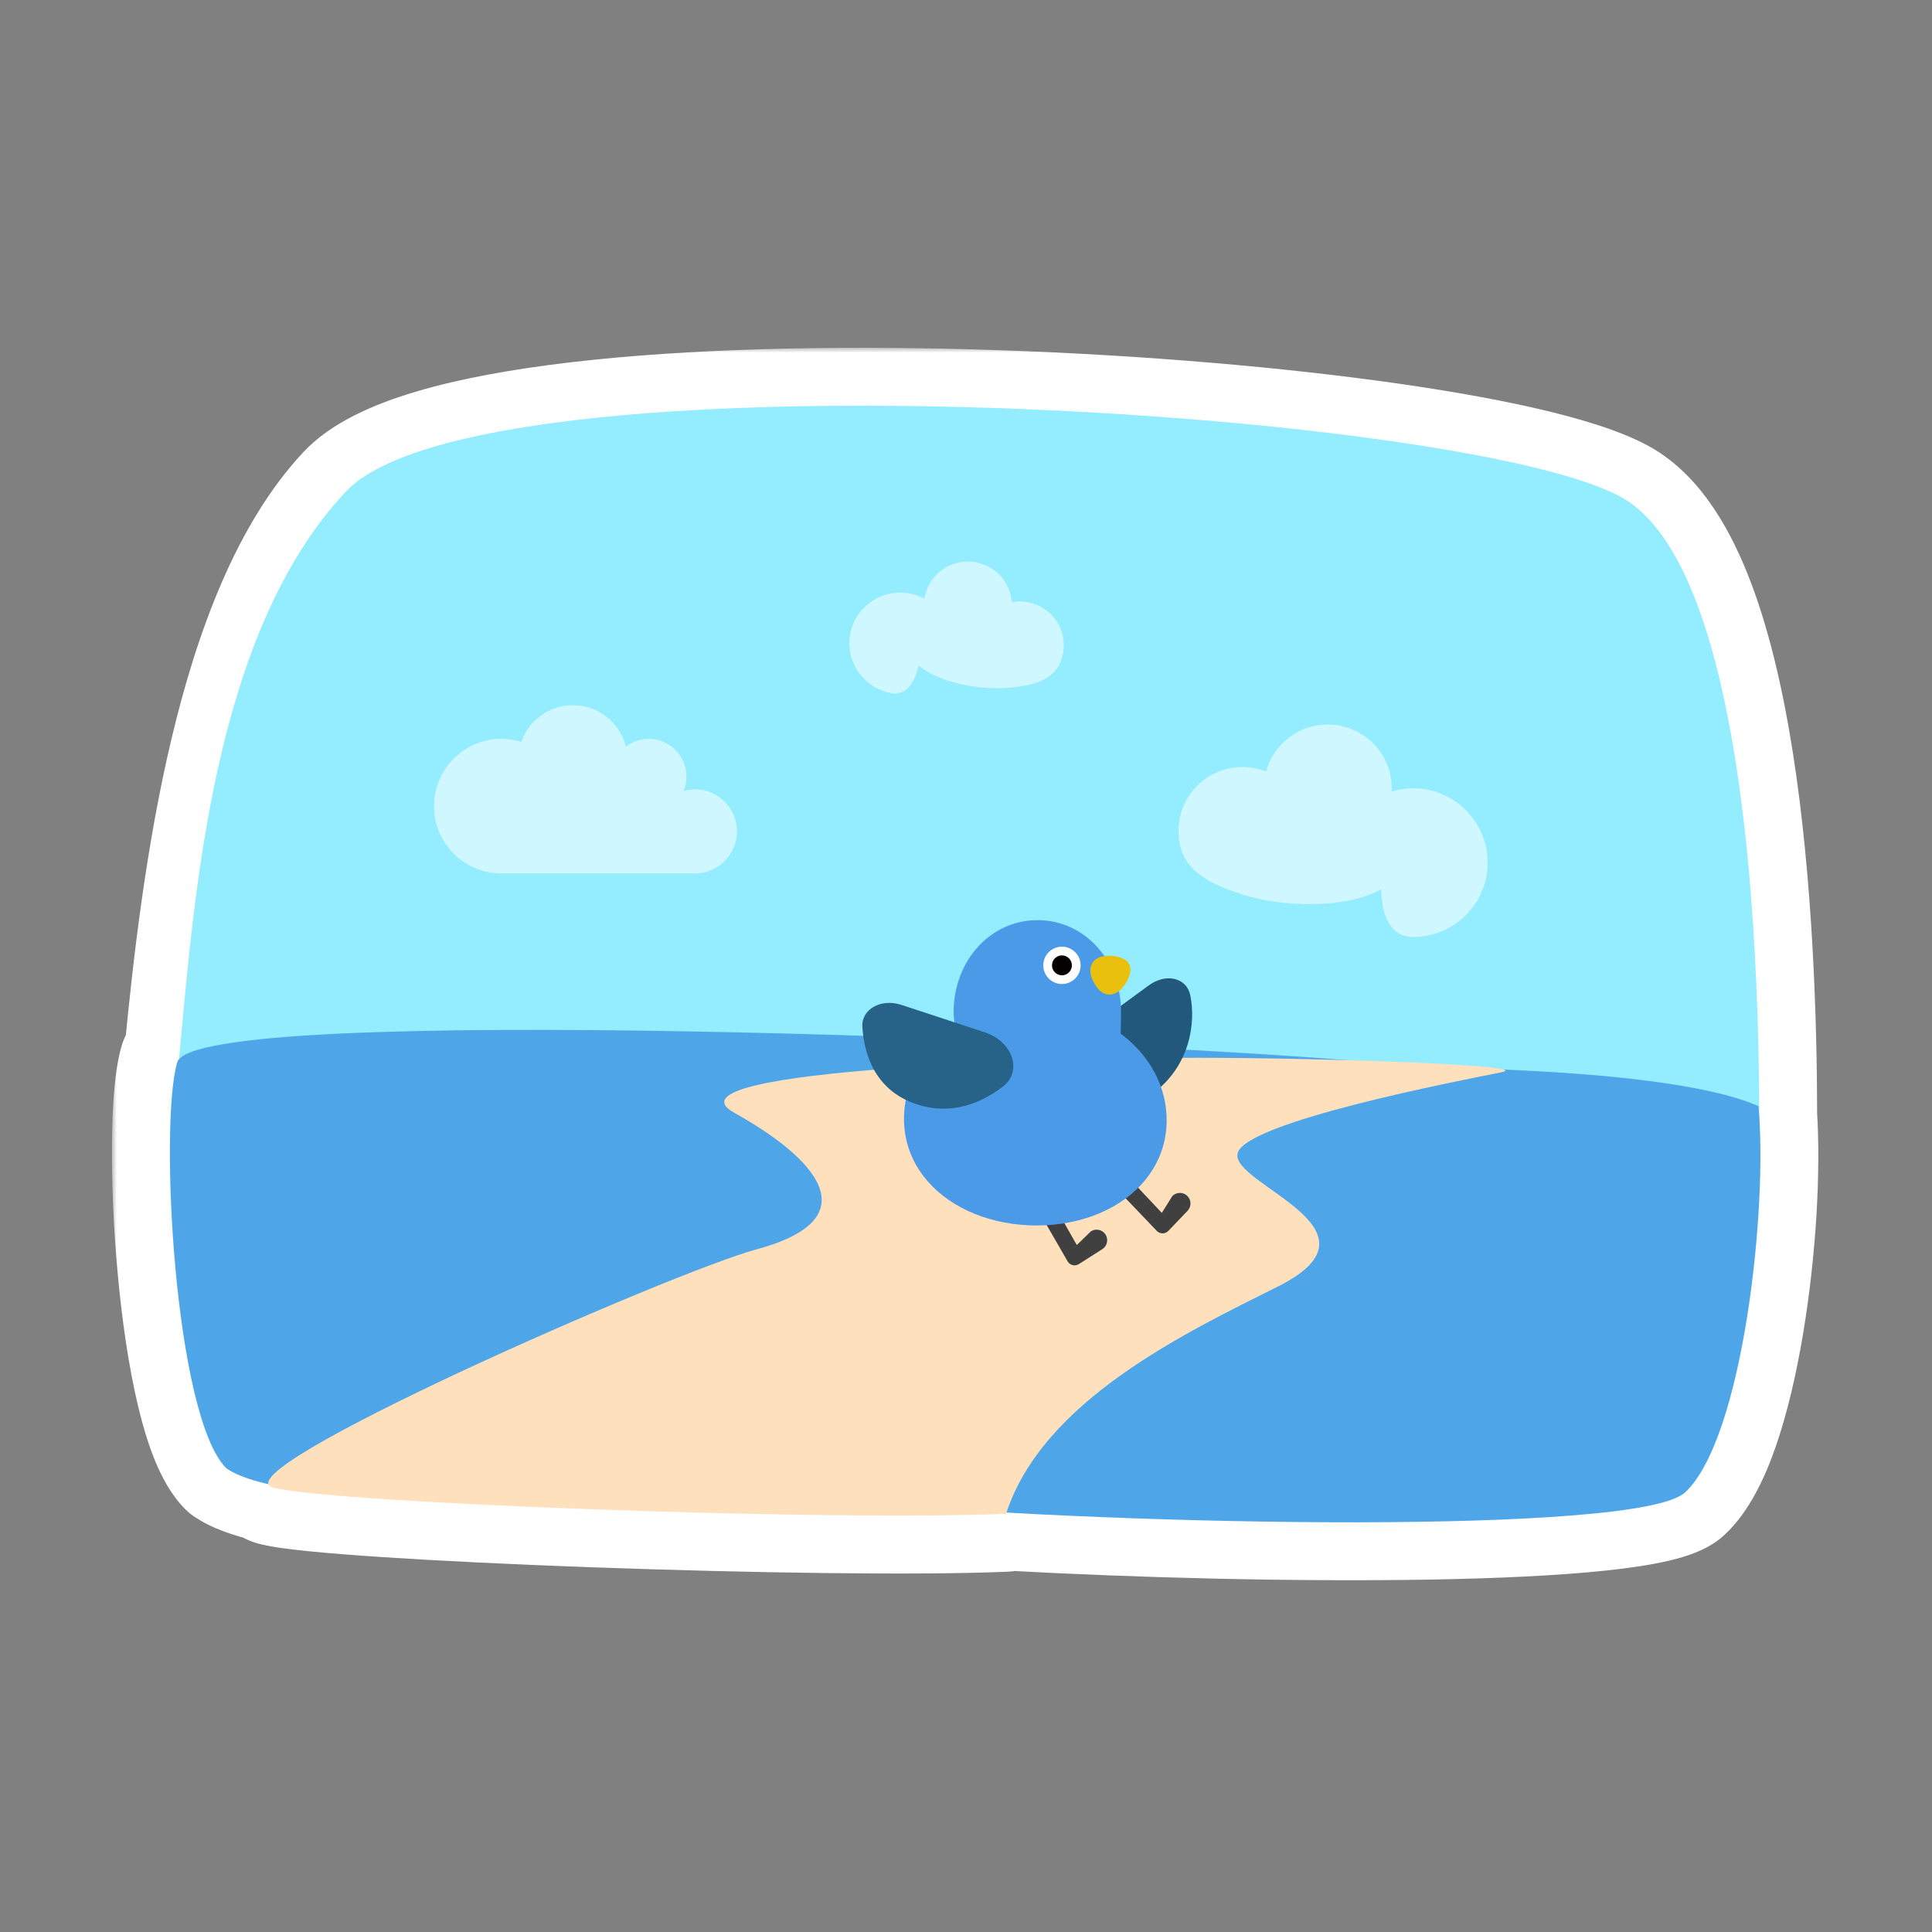 <svg width="200" height="200" viewBox="0 0 200 200" fill="none" xmlns="http://www.w3.org/2000/svg">
<rect x="0" y="0" width="200" height="200" fill="#808080" stroke="none"/>
<mask id="path-1-outside-1_1062_24023" maskUnits="userSpaceOnUse" x="11.587" y="36" width="177" height="128" fill="black">
<rect fill="white" x="11.587" y="36" width="177" height="128"/>
<path d="M35.794 50.896C49.628 36.141 150.682 42.191 167.743 51.414C180.41 58.261 182.087 96.329 182.111 115.485C182.871 126.428 180.245 149.133 174.431 154.5C170.373 158.246 131.507 158.107 104.191 156.579C104.178 156.62 104.164 156.661 104.15 156.703C85.932 157.5 34.184 155.605 28.276 153.994C27.997 153.918 27.837 153.799 27.786 153.641C25.908 153.209 24.402 152.672 23.431 152C18.061 146.63 16.464 116.407 18.343 109.975C18.404 109.766 18.572 109.569 18.84 109.382C20.611 90.82 24.093 63.377 35.794 50.896Z"/>
</mask>
<path d="M35.794 50.896C49.628 36.141 150.682 42.191 167.743 51.414C180.41 58.261 182.087 96.329 182.111 115.485C182.871 126.428 180.245 149.133 174.431 154.5C170.373 158.246 131.507 158.107 104.191 156.579C104.178 156.62 104.164 156.661 104.15 156.703C85.932 157.5 34.184 155.605 28.276 153.994C27.997 153.918 27.837 153.799 27.786 153.641C25.908 153.209 24.402 152.672 23.431 152C18.061 146.63 16.464 116.407 18.343 109.975C18.404 109.766 18.572 109.569 18.84 109.382C20.611 90.82 24.093 63.377 35.794 50.896Z" fill="#CFF7FF"/>
<path d="M35.794 50.896L31.417 46.792L31.417 46.793L35.794 50.896ZM167.743 51.414L170.596 46.136L170.596 46.136L167.743 51.414ZM182.111 115.485L176.111 115.493C176.111 115.629 176.116 115.765 176.126 115.901L182.111 115.485ZM174.431 154.5L178.501 158.909L178.501 158.908L174.431 154.5ZM104.191 156.579L104.526 150.588C101.819 150.437 99.346 152.12 98.495 154.695L104.191 156.579ZM104.15 156.703L104.413 162.697C106.917 162.588 109.089 160.933 109.86 158.548L104.15 156.703ZM28.276 153.994L26.698 159.782L26.698 159.783L28.276 153.994ZM27.786 153.641L33.493 151.79C32.842 149.784 31.186 148.267 29.131 147.794L27.786 153.641ZM23.431 152L19.189 156.243C19.444 156.497 19.72 156.728 20.016 156.933L23.431 152ZM18.343 109.975L12.583 108.293L12.583 108.293L18.343 109.975ZM18.84 109.382L22.278 114.299C23.719 113.291 24.646 111.702 24.813 109.951L18.84 109.382ZM35.794 50.896L40.171 55C40.773 54.358 42.58 53.208 46.45 52.054C50.112 50.962 54.885 50.075 60.543 49.415C71.839 48.097 85.988 47.755 100.389 48.161C114.768 48.566 129.218 49.712 141.07 51.313C147 52.114 152.208 53.02 156.395 53.985C160.718 54.982 163.503 55.943 164.89 56.692L167.743 51.414L170.596 46.136C167.717 44.579 163.612 43.334 159.09 42.292C154.431 41.218 148.837 40.254 142.677 39.421C130.351 37.756 115.474 36.581 100.727 36.166C86.003 35.751 71.229 36.087 59.153 37.496C53.125 38.199 47.6 39.189 43.021 40.554C38.651 41.857 34.273 43.746 31.417 46.792L35.794 50.896ZM167.743 51.414L164.89 56.692C166.177 57.388 167.98 59.42 169.76 63.855C171.46 68.092 172.771 73.593 173.741 79.765C175.674 92.076 176.099 106.019 176.111 115.493L182.111 115.485L188.111 115.477C188.099 105.795 187.673 91.127 185.595 77.903C184.559 71.307 183.074 64.81 180.897 59.385C178.799 54.157 175.643 48.864 170.596 46.136L167.743 51.414ZM182.111 115.485L176.126 115.901C176.466 120.803 176.048 128.733 174.818 136.095C174.207 139.755 173.426 143.089 172.518 145.725C171.535 148.58 170.672 149.805 170.362 150.091L174.431 154.5L178.501 158.908C181.098 156.511 182.744 152.885 183.864 149.632C185.06 146.159 185.977 142.126 186.654 138.071C188.002 130.004 188.516 121.11 188.097 115.07L182.111 115.485ZM174.431 154.5L170.362 150.091C170.892 149.602 171.283 149.492 171.058 149.582C170.913 149.639 170.582 149.749 170.002 149.885C168.844 150.156 167.163 150.42 164.955 150.653C160.567 151.117 154.674 151.398 147.926 151.518C134.461 151.758 118.065 151.346 104.526 150.588L104.191 156.579L103.856 162.569C117.633 163.34 134.328 163.762 148.139 163.517C155.029 163.394 161.321 163.104 166.215 162.587C168.649 162.33 170.884 162.003 172.734 161.57C173.659 161.354 174.606 161.084 175.49 160.733C176.294 160.414 177.464 159.866 178.501 158.909L174.431 154.5ZM104.191 156.579L98.495 154.695C98.49 154.71 98.489 154.713 98.477 154.747C98.469 154.773 98.456 154.813 98.441 154.858L104.15 156.703L109.86 158.548C109.858 158.552 109.859 158.55 109.864 158.535C109.867 158.525 109.869 158.52 109.874 158.506C109.877 158.494 109.882 158.479 109.888 158.462L104.191 156.579ZM104.15 156.703L103.888 150.709C95.04 151.096 77.759 150.831 61.813 150.255C53.873 149.969 46.344 149.608 40.455 149.222C37.507 149.028 35.008 148.83 33.091 148.636C32.131 148.539 31.354 148.446 30.759 148.36C30.462 148.317 30.234 148.279 30.065 148.248C29.885 148.214 29.827 148.198 29.855 148.205L28.276 153.994L26.698 159.783C27.991 160.135 29.936 160.378 31.88 160.575C33.995 160.789 36.651 160.998 39.669 161.196C45.714 161.593 53.368 161.958 61.381 162.248C77.34 162.823 95.042 163.107 104.413 162.697L104.15 156.703ZM28.276 153.994L29.855 148.205C30.206 148.301 32.591 149.008 33.493 151.79L27.786 153.641L22.079 155.493C23.083 158.589 25.788 159.534 26.698 159.782L28.276 153.994ZM27.786 153.641L29.131 147.794C28.366 147.618 27.783 147.444 27.36 147.287C26.915 147.122 26.788 147.026 26.847 147.067L23.431 152L20.016 156.933C21.95 158.272 24.369 159.012 26.441 159.489L27.786 153.641ZM23.431 152L27.674 147.757C27.831 147.914 27.584 147.712 27.146 146.643C26.75 145.674 26.339 144.35 25.944 142.687C25.156 139.366 24.546 135.185 24.143 130.833C23.742 126.501 23.561 122.153 23.59 118.548C23.621 114.693 23.894 112.371 24.102 111.657L18.343 109.975L12.583 108.293C11.852 110.796 11.62 114.664 11.59 118.452C11.558 122.49 11.759 127.24 12.194 131.939C12.627 136.618 13.306 141.401 14.269 145.458C14.749 147.484 15.33 149.452 16.041 151.19C16.712 152.826 17.689 154.743 19.189 156.243L23.431 152ZM18.343 109.975L24.102 111.658C23.617 113.317 22.536 114.118 22.278 114.299L18.84 109.382L15.401 104.465C14.608 105.019 13.191 106.214 12.583 108.293L18.343 109.975ZM18.84 109.382L24.813 109.951C25.694 100.719 26.977 89.562 29.43 79.247C31.931 68.733 35.438 60.049 40.171 55L35.794 50.896L31.417 46.793C24.448 54.225 20.364 65.502 17.756 76.47C15.1 87.637 13.757 99.482 12.867 108.812L18.84 109.382Z" fill="white" mask="url(#path-1-outside-1_1062_24023)"/>
<path d="M35.794 50.897C49.627 36.141 150.682 42.191 167.743 51.414C184.804 60.636 181.932 126.5 181.932 126.5C181.932 126.5 29.106 117.839 18.5 110C20.111 92.817 21.96 65.652 35.794 50.897Z" fill="#94ECFF"/>
<path d="M18.343 109.975C20.172 103.711 116.917 107.694 142.432 110C142.432 122.45 72.396 155.068 66.402 155.068C60.407 155.068 29.932 156.5 23.432 152C18.061 146.63 16.464 116.406 18.343 109.975Z" fill="#4EA5E8"/>
<path d="M174.431 154.5C169.635 158.927 116.251 157.931 90.736 155.626C90.736 143.175 127.625 110.436 133.62 110.436C139.614 110.436 171.426 109.889 182.031 114.5C183.032 125 180.425 148.967 174.431 154.5Z" fill="#4EA5E8"/>
<path d="M76.023 115.202C67.723 110.591 111.02 109.5 123.932 109.5C136.843 109.5 159.121 110.262 155.432 111C150.82 111.922 129.051 116.125 128.128 119.352C127.206 122.58 144.267 127.191 132.278 133.186C122.687 137.981 107.932 145 104.15 156.703C85.932 157.5 34.183 155.605 28.276 153.994C22.369 152.383 69.708 131.652 78.287 129.342C90.276 126.114 84.323 119.813 76.023 115.202Z" fill="#FEE0BD"/>
<path d="M71.936 81.711C71.529 81.711 71.143 81.785 70.77 81.889C70.958 81.431 71.065 80.931 71.065 80.404C71.065 78.24 69.31 76.484 67.145 76.484C66.257 76.484 65.449 76.79 64.792 77.287C64.177 74.826 61.957 73 59.305 73C56.833 73 54.736 74.587 53.964 76.796C53.313 76.593 52.619 76.484 51.901 76.484C48.052 76.484 44.932 79.605 44.932 83.453C44.932 87.303 48.052 90.422 51.901 90.422H71.936C74.342 90.422 76.292 88.473 76.292 86.067C76.292 83.661 74.342 81.711 71.936 81.711Z" fill="#CFF7FF"/>
<path d="M144.052 81.928C144.756 81.717 145.502 81.6 146.276 81.6C150.541 81.6 154 85.047 154 89.3C154 93.552 150.541 97 146.276 97C143.864 97 142.987 94.573 142.987 92.047C139.441 94.088 132.854 93.941 128.621 92.6C124.388 91.259 122 89.643 122 86C122 82.355 124.964 79.4 128.621 79.4C129.485 79.4 130.308 79.569 131.065 79.87C131.828 77.066 134.393 75 137.448 75C141.104 75 144.069 77.956 144.069 81.6C144.069 81.711 144.058 81.818 144.052 81.928Z" fill="#CFF7FF"/>
<path d="M95.714 61.968C95.268 61.733 94.78 61.554 94.259 61.45C91.383 60.878 88.592 62.719 88.025 65.562C87.459 68.405 89.333 71.176 92.208 71.748C93.834 72.072 94.749 70.567 95.085 68.878C97.205 70.719 101.666 71.505 104.698 71.177C107.731 70.848 109.556 70.088 110.041 67.652C110.527 65.214 108.922 62.841 106.456 62.35C105.873 62.234 105.296 62.236 104.745 62.336C104.604 60.358 103.15 58.633 101.09 58.222C98.625 57.731 96.232 59.31 95.747 61.747C95.732 61.821 95.725 61.894 95.714 61.968Z" fill="#CFF7FF"/>
<path d="M107.077 124.602L110.538 130.608C110.782 130.991 111.297 131.105 111.68 130.861L114.109 129.314C114.618 128.989 114.769 128.309 114.445 127.8C114.283 127.546 114.032 127.383 113.756 127.32C113.481 127.259 113.186 127.303 112.931 127.465L111.47 128.887L108.52 123.683C108.275 123.3 107.76 123.185 107.377 123.429L107.33 123.46C106.947 123.704 106.833 124.219 107.077 124.602Z" fill="#404040"/>
<path d="M114.985 122.438L119.776 127.449C120.104 127.763 120.631 127.752 120.946 127.423L122.937 125.342C123.354 124.907 123.338 124.21 122.902 123.793C122.685 123.584 122.402 123.485 122.119 123.49C121.838 123.496 121.561 123.609 121.353 123.827L120.271 125.556L116.168 121.202C115.84 120.888 115.312 120.9 114.998 121.228L114.96 121.269C114.646 121.597 114.657 122.124 114.985 122.438Z" fill="#404040"/>
<path d="M118.9 102.022L106.353 111.22C106.353 111.22 112.699 118.072 119.288 113.24C123.198 110.373 123.811 105.883 123.215 103.019C122.844 101.232 120.733 100.677 118.9 102.022Z" fill="#21587B"/>
<path d="M93.583 115.631C93.539 117.948 94.279 120.027 95.591 121.745C97.876 124.742 101.896 126.648 106.533 126.843C106.677 126.85 106.824 126.854 106.971 126.857C107.118 126.86 107.265 126.862 107.41 126.859C112.052 126.838 116.139 125.084 118.535 122.178C118.535 122.178 118.535 122.178 118.535 122.177C119.91 120.509 120.727 118.459 120.771 116.142C120.839 112.505 118.985 109.218 116.018 107.009C116.018 107.009 116.037 105.554 116.048 104.958C116.151 99.491 112.346 95.344 107.561 95.255C102.776 95.165 98.819 99.166 98.717 104.634C98.706 105.229 98.857 106.427 98.941 106.506C98.757 106.614 98.671 106.682 98.671 106.682C95.623 108.779 93.647 111.994 93.579 115.633L93.583 115.631Z" fill="#4B9AE8"/>
<path d="M113.862 99.077C114.728 98.77 116.468 98.952 116.907 99.818C117.345 100.685 116.458 102.271 115.599 102.75C114.742 103.229 113.837 102.916 113.184 101.621C112.524 100.312 112.997 99.383 113.862 99.077Z" fill="#EAC00F"/>
<path d="M101.95 106.867L93.308 104.024C91.198 103.33 89.154 104.481 89.272 106.303C89.455 109.146 90.57 112.891 94.906 114.316C98.527 115.507 101.61 114.165 103.811 112.49C105.878 110.917 104.849 107.82 101.951 106.869L101.95 106.867Z" fill="#276288"/>
<path d="M109.932 101.864C110.999 101.864 111.864 100.999 111.864 99.932C111.864 98.865 110.999 98 109.932 98C108.865 98 108 98.865 108 99.932C108 100.999 108.865 101.864 109.932 101.864Z" fill="white"/>
<path d="M109.932 100.962C110.501 100.962 110.962 100.501 110.962 99.932C110.962 99.363 110.501 98.902 109.932 98.902C109.363 98.902 108.902 99.363 108.902 99.932C108.902 100.501 109.363 100.962 109.932 100.962Z" fill="#040000"/>
</svg>
